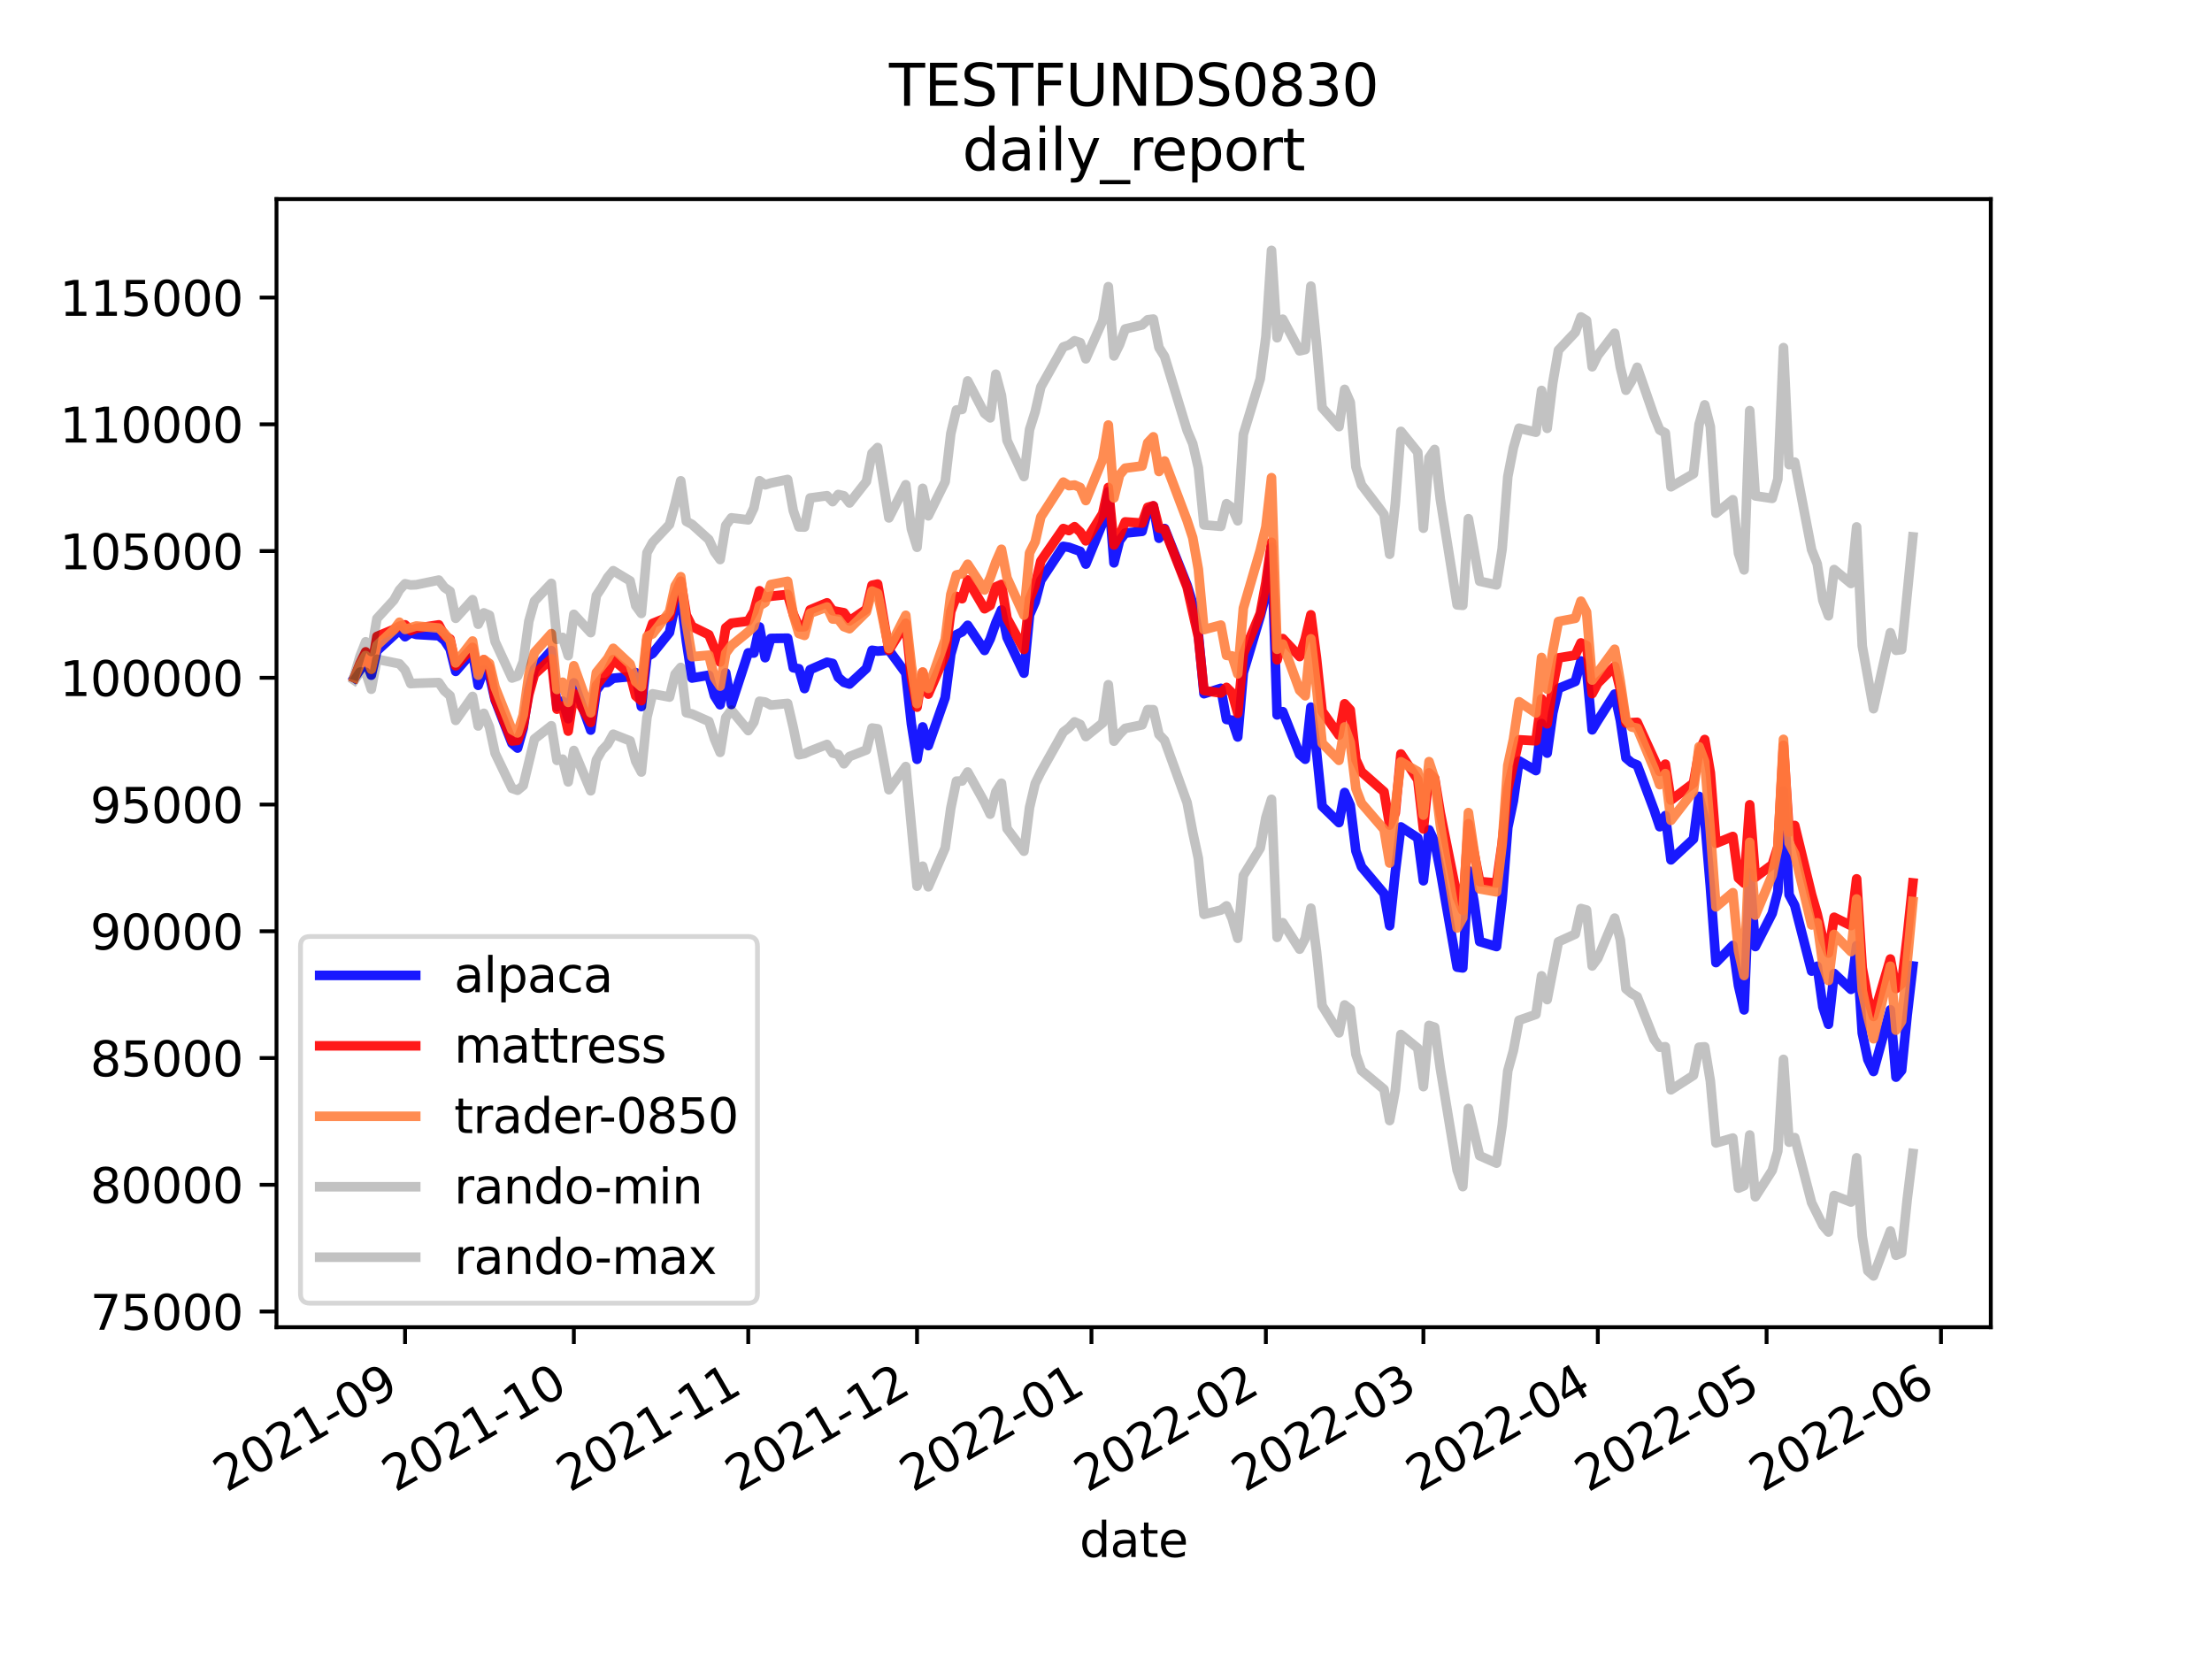 <?xml version="1.0" encoding="utf-8" standalone="no"?>
<!DOCTYPE svg PUBLIC "-//W3C//DTD SVG 1.1//EN"
  "http://www.w3.org/Graphics/SVG/1.1/DTD/svg11.dtd">
<svg height="345.6pt" version="1.1" viewBox="0 0 460.8 345.6" width="460.8pt" xmlns="http://www.w3.org/2000/svg" xmlns:xlink="http://www.w3.org/1999/xlink">
 <defs>
  <style type="text/css">*{stroke-linecap:butt;stroke-linejoin:round;}</style>
 </defs>
 <g id="figure_1">
  <g id="patch_1">
   <path d="M 0 345.6 
L 460.8 345.6 
L 460.8 0 
L 0 0 
z
" style="fill:#ffffff;"/>
  </g>
  <g id="axes_1">
   <g id="patch_2">
    <path d="M 57.6 276.48 
L 414.72 276.48 
L 414.72 41.472 
L 57.6 41.472 
z
" style="fill:#ffffff;"/>
   </g>
   <g id="matplotlib.axis_1">
    <g id="xtick_1">
     <g id="line2d_1">
      <defs>
       <path d="M 0 0 
L 0 3.5 
" id="mf7c736ee8c" style="stroke:#000000;stroke-width:0.8;"/>
      </defs>
      <g>
       <use style="stroke:#000000;stroke-width:0.8;" x="84.381" xlink:href="#mf7c736ee8c" y="276.48"/>
      </g>
     </g>
     <g id="text_1">
      <!-- 2021-09 -->
      <g transform="translate(47.156 310.952)rotate(-30)scale(0.1 -0.1)">
       <defs>
        <path d="M 1228 531 
L 3431 531 
L 3431 0 
L 469 0 
L 469 531 
Q 828 903 1448 1529 
Q 2069 2156 2228 2338 
Q 2531 2678 2651 2914 
Q 2772 3150 2772 3378 
Q 2772 3750 2511 3984 
Q 2250 4219 1831 4219 
Q 1534 4219 1204 4116 
Q 875 4013 500 3803 
L 500 4441 
Q 881 4594 1212 4672 
Q 1544 4750 1819 4750 
Q 2544 4750 2975 4387 
Q 3406 4025 3406 3419 
Q 3406 3131 3298 2873 
Q 3191 2616 2906 2266 
Q 2828 2175 2409 1742 
Q 1991 1309 1228 531 
z
" id="DejaVuSans-32" transform="scale(0.016)"/>
        <path d="M 2034 4250 
Q 1547 4250 1301 3770 
Q 1056 3291 1056 2328 
Q 1056 1369 1301 889 
Q 1547 409 2034 409 
Q 2525 409 2770 889 
Q 3016 1369 3016 2328 
Q 3016 3291 2770 3770 
Q 2525 4250 2034 4250 
z
M 2034 4750 
Q 2819 4750 3233 4129 
Q 3647 3509 3647 2328 
Q 3647 1150 3233 529 
Q 2819 -91 2034 -91 
Q 1250 -91 836 529 
Q 422 1150 422 2328 
Q 422 3509 836 4129 
Q 1250 4750 2034 4750 
z
" id="DejaVuSans-30" transform="scale(0.016)"/>
        <path d="M 794 531 
L 1825 531 
L 1825 4091 
L 703 3866 
L 703 4441 
L 1819 4666 
L 2450 4666 
L 2450 531 
L 3481 531 
L 3481 0 
L 794 0 
L 794 531 
z
" id="DejaVuSans-31" transform="scale(0.016)"/>
        <path d="M 313 2009 
L 1997 2009 
L 1997 1497 
L 313 1497 
L 313 2009 
z
" id="DejaVuSans-2d" transform="scale(0.016)"/>
        <path d="M 703 97 
L 703 672 
Q 941 559 1184 500 
Q 1428 441 1663 441 
Q 2288 441 2617 861 
Q 2947 1281 2994 2138 
Q 2813 1869 2534 1725 
Q 2256 1581 1919 1581 
Q 1219 1581 811 2004 
Q 403 2428 403 3163 
Q 403 3881 828 4315 
Q 1253 4750 1959 4750 
Q 2769 4750 3195 4129 
Q 3622 3509 3622 2328 
Q 3622 1225 3098 567 
Q 2575 -91 1691 -91 
Q 1453 -91 1209 -44 
Q 966 3 703 97 
z
M 1959 2075 
Q 2384 2075 2632 2365 
Q 2881 2656 2881 3163 
Q 2881 3666 2632 3958 
Q 2384 4250 1959 4250 
Q 1534 4250 1286 3958 
Q 1038 3666 1038 3163 
Q 1038 2656 1286 2365 
Q 1534 2075 1959 2075 
z
" id="DejaVuSans-39" transform="scale(0.016)"/>
       </defs>
       <use xlink:href="#DejaVuSans-32"/>
       <use x="63.623" xlink:href="#DejaVuSans-30"/>
       <use x="127.246" xlink:href="#DejaVuSans-32"/>
       <use x="190.869" xlink:href="#DejaVuSans-31"/>
       <use x="254.492" xlink:href="#DejaVuSans-2d"/>
       <use x="290.576" xlink:href="#DejaVuSans-30"/>
       <use x="354.199" xlink:href="#DejaVuSans-39"/>
      </g>
     </g>
    </g>
    <g id="xtick_2">
     <g id="line2d_2">
      <g>
       <use style="stroke:#000000;stroke-width:0.8;" x="119.542" xlink:href="#mf7c736ee8c" y="276.48"/>
      </g>
     </g>
     <g id="text_2">
      <!-- 2021-10 -->
      <g transform="translate(82.317 310.952)rotate(-30)scale(0.1 -0.1)">
       <use xlink:href="#DejaVuSans-32"/>
       <use x="63.623" xlink:href="#DejaVuSans-30"/>
       <use x="127.246" xlink:href="#DejaVuSans-32"/>
       <use x="190.869" xlink:href="#DejaVuSans-31"/>
       <use x="254.492" xlink:href="#DejaVuSans-2d"/>
       <use x="290.576" xlink:href="#DejaVuSans-31"/>
       <use x="354.199" xlink:href="#DejaVuSans-30"/>
      </g>
     </g>
    </g>
    <g id="xtick_3">
     <g id="line2d_3">
      <g>
       <use style="stroke:#000000;stroke-width:0.8;" x="155.875" xlink:href="#mf7c736ee8c" y="276.48"/>
      </g>
     </g>
     <g id="text_3">
      <!-- 2021-11 -->
      <g transform="translate(118.651 310.952)rotate(-30)scale(0.1 -0.1)">
       <use xlink:href="#DejaVuSans-32"/>
       <use x="63.623" xlink:href="#DejaVuSans-30"/>
       <use x="127.246" xlink:href="#DejaVuSans-32"/>
       <use x="190.869" xlink:href="#DejaVuSans-31"/>
       <use x="254.492" xlink:href="#DejaVuSans-2d"/>
       <use x="290.576" xlink:href="#DejaVuSans-31"/>
       <use x="354.199" xlink:href="#DejaVuSans-31"/>
      </g>
     </g>
    </g>
    <g id="xtick_4">
     <g id="line2d_4">
      <g>
       <use style="stroke:#000000;stroke-width:0.8;" x="191.037" xlink:href="#mf7c736ee8c" y="276.48"/>
      </g>
     </g>
     <g id="text_4">
      <!-- 2021-12 -->
      <g transform="translate(153.812 310.952)rotate(-30)scale(0.1 -0.1)">
       <use xlink:href="#DejaVuSans-32"/>
       <use x="63.623" xlink:href="#DejaVuSans-30"/>
       <use x="127.246" xlink:href="#DejaVuSans-32"/>
       <use x="190.869" xlink:href="#DejaVuSans-31"/>
       <use x="254.492" xlink:href="#DejaVuSans-2d"/>
       <use x="290.576" xlink:href="#DejaVuSans-31"/>
       <use x="354.199" xlink:href="#DejaVuSans-32"/>
      </g>
     </g>
    </g>
    <g id="xtick_5">
     <g id="line2d_5">
      <g>
       <use style="stroke:#000000;stroke-width:0.8;" x="227.37" xlink:href="#mf7c736ee8c" y="276.48"/>
      </g>
     </g>
     <g id="text_5">
      <!-- 2022-01 -->
      <g transform="translate(190.145 310.952)rotate(-30)scale(0.1 -0.1)">
       <use xlink:href="#DejaVuSans-32"/>
       <use x="63.623" xlink:href="#DejaVuSans-30"/>
       <use x="127.246" xlink:href="#DejaVuSans-32"/>
       <use x="190.869" xlink:href="#DejaVuSans-32"/>
       <use x="254.492" xlink:href="#DejaVuSans-2d"/>
       <use x="290.576" xlink:href="#DejaVuSans-30"/>
       <use x="354.199" xlink:href="#DejaVuSans-31"/>
      </g>
     </g>
    </g>
    <g id="xtick_6">
     <g id="line2d_6">
      <g>
       <use style="stroke:#000000;stroke-width:0.8;" x="263.703" xlink:href="#mf7c736ee8c" y="276.48"/>
      </g>
     </g>
     <g id="text_6">
      <!-- 2022-02 -->
      <g transform="translate(226.478 310.952)rotate(-30)scale(0.1 -0.1)">
       <use xlink:href="#DejaVuSans-32"/>
       <use x="63.623" xlink:href="#DejaVuSans-30"/>
       <use x="127.246" xlink:href="#DejaVuSans-32"/>
       <use x="190.869" xlink:href="#DejaVuSans-32"/>
       <use x="254.492" xlink:href="#DejaVuSans-2d"/>
       <use x="290.576" xlink:href="#DejaVuSans-30"/>
       <use x="354.199" xlink:href="#DejaVuSans-32"/>
      </g>
     </g>
    </g>
    <g id="xtick_7">
     <g id="line2d_7">
      <g>
       <use style="stroke:#000000;stroke-width:0.8;" x="296.52" xlink:href="#mf7c736ee8c" y="276.48"/>
      </g>
     </g>
     <g id="text_7">
      <!-- 2022-03 -->
      <g transform="translate(259.295 310.952)rotate(-30)scale(0.1 -0.1)">
       <defs>
        <path d="M 2597 2516 
Q 3050 2419 3304 2112 
Q 3559 1806 3559 1356 
Q 3559 666 3084 287 
Q 2609 -91 1734 -91 
Q 1441 -91 1130 -33 
Q 819 25 488 141 
L 488 750 
Q 750 597 1062 519 
Q 1375 441 1716 441 
Q 2309 441 2620 675 
Q 2931 909 2931 1356 
Q 2931 1769 2642 2001 
Q 2353 2234 1838 2234 
L 1294 2234 
L 1294 2753 
L 1863 2753 
Q 2328 2753 2575 2939 
Q 2822 3125 2822 3475 
Q 2822 3834 2567 4026 
Q 2313 4219 1838 4219 
Q 1578 4219 1281 4162 
Q 984 4106 628 3988 
L 628 4550 
Q 988 4650 1302 4700 
Q 1616 4750 1894 4750 
Q 2613 4750 3031 4423 
Q 3450 4097 3450 3541 
Q 3450 3153 3228 2886 
Q 3006 2619 2597 2516 
z
" id="DejaVuSans-33" transform="scale(0.016)"/>
       </defs>
       <use xlink:href="#DejaVuSans-32"/>
       <use x="63.623" xlink:href="#DejaVuSans-30"/>
       <use x="127.246" xlink:href="#DejaVuSans-32"/>
       <use x="190.869" xlink:href="#DejaVuSans-32"/>
       <use x="254.492" xlink:href="#DejaVuSans-2d"/>
       <use x="290.576" xlink:href="#DejaVuSans-30"/>
       <use x="354.199" xlink:href="#DejaVuSans-33"/>
      </g>
     </g>
    </g>
    <g id="xtick_8">
     <g id="line2d_8">
      <g>
       <use style="stroke:#000000;stroke-width:0.8;" x="332.853" xlink:href="#mf7c736ee8c" y="276.48"/>
      </g>
     </g>
     <g id="text_8">
      <!-- 2022-04 -->
      <g transform="translate(295.628 310.952)rotate(-30)scale(0.1 -0.1)">
       <defs>
        <path d="M 2419 4116 
L 825 1625 
L 2419 1625 
L 2419 4116 
z
M 2253 4666 
L 3047 4666 
L 3047 1625 
L 3713 1625 
L 3713 1100 
L 3047 1100 
L 3047 0 
L 2419 0 
L 2419 1100 
L 313 1100 
L 313 1709 
L 2253 4666 
z
" id="DejaVuSans-34" transform="scale(0.016)"/>
       </defs>
       <use xlink:href="#DejaVuSans-32"/>
       <use x="63.623" xlink:href="#DejaVuSans-30"/>
       <use x="127.246" xlink:href="#DejaVuSans-32"/>
       <use x="190.869" xlink:href="#DejaVuSans-32"/>
       <use x="254.492" xlink:href="#DejaVuSans-2d"/>
       <use x="290.576" xlink:href="#DejaVuSans-30"/>
       <use x="354.199" xlink:href="#DejaVuSans-34"/>
      </g>
     </g>
    </g>
    <g id="xtick_9">
     <g id="line2d_9">
      <g>
       <use style="stroke:#000000;stroke-width:0.8;" x="368.014" xlink:href="#mf7c736ee8c" y="276.48"/>
      </g>
     </g>
     <g id="text_9">
      <!-- 2022-05 -->
      <g transform="translate(330.789 310.952)rotate(-30)scale(0.1 -0.1)">
       <defs>
        <path d="M 691 4666 
L 3169 4666 
L 3169 4134 
L 1269 4134 
L 1269 2991 
Q 1406 3038 1543 3061 
Q 1681 3084 1819 3084 
Q 2600 3084 3056 2656 
Q 3513 2228 3513 1497 
Q 3513 744 3044 326 
Q 2575 -91 1722 -91 
Q 1428 -91 1123 -41 
Q 819 9 494 109 
L 494 744 
Q 775 591 1075 516 
Q 1375 441 1709 441 
Q 2250 441 2565 725 
Q 2881 1009 2881 1497 
Q 2881 1984 2565 2268 
Q 2250 2553 1709 2553 
Q 1456 2553 1204 2497 
Q 953 2441 691 2322 
L 691 4666 
z
" id="DejaVuSans-35" transform="scale(0.016)"/>
       </defs>
       <use xlink:href="#DejaVuSans-32"/>
       <use x="63.623" xlink:href="#DejaVuSans-30"/>
       <use x="127.246" xlink:href="#DejaVuSans-32"/>
       <use x="190.869" xlink:href="#DejaVuSans-32"/>
       <use x="254.492" xlink:href="#DejaVuSans-2d"/>
       <use x="290.576" xlink:href="#DejaVuSans-30"/>
       <use x="354.199" xlink:href="#DejaVuSans-35"/>
      </g>
     </g>
    </g>
    <g id="xtick_10">
     <g id="line2d_10">
      <g>
       <use style="stroke:#000000;stroke-width:0.8;" x="404.347" xlink:href="#mf7c736ee8c" y="276.48"/>
      </g>
     </g>
     <g id="text_10">
      <!-- 2022-06 -->
      <g transform="translate(367.123 310.952)rotate(-30)scale(0.1 -0.1)">
       <defs>
        <path d="M 2113 2584 
Q 1688 2584 1439 2293 
Q 1191 2003 1191 1497 
Q 1191 994 1439 701 
Q 1688 409 2113 409 
Q 2538 409 2786 701 
Q 3034 994 3034 1497 
Q 3034 2003 2786 2293 
Q 2538 2584 2113 2584 
z
M 3366 4563 
L 3366 3988 
Q 3128 4100 2886 4159 
Q 2644 4219 2406 4219 
Q 1781 4219 1451 3797 
Q 1122 3375 1075 2522 
Q 1259 2794 1537 2939 
Q 1816 3084 2150 3084 
Q 2853 3084 3261 2657 
Q 3669 2231 3669 1497 
Q 3669 778 3244 343 
Q 2819 -91 2113 -91 
Q 1303 -91 875 529 
Q 447 1150 447 2328 
Q 447 3434 972 4092 
Q 1497 4750 2381 4750 
Q 2619 4750 2861 4703 
Q 3103 4656 3366 4563 
z
" id="DejaVuSans-36" transform="scale(0.016)"/>
       </defs>
       <use xlink:href="#DejaVuSans-32"/>
       <use x="63.623" xlink:href="#DejaVuSans-30"/>
       <use x="127.246" xlink:href="#DejaVuSans-32"/>
       <use x="190.869" xlink:href="#DejaVuSans-32"/>
       <use x="254.492" xlink:href="#DejaVuSans-2d"/>
       <use x="290.576" xlink:href="#DejaVuSans-30"/>
       <use x="354.199" xlink:href="#DejaVuSans-36"/>
      </g>
     </g>
    </g>
    <g id="text_11">
     <!-- date -->
     <g transform="translate(224.885 324.351)scale(0.1 -0.1)">
      <defs>
       <path d="M 2906 2969 
L 2906 4863 
L 3481 4863 
L 3481 0 
L 2906 0 
L 2906 525 
Q 2725 213 2448 61 
Q 2172 -91 1784 -91 
Q 1150 -91 751 415 
Q 353 922 353 1747 
Q 353 2572 751 3078 
Q 1150 3584 1784 3584 
Q 2172 3584 2448 3432 
Q 2725 3281 2906 2969 
z
M 947 1747 
Q 947 1113 1208 752 
Q 1469 391 1925 391 
Q 2381 391 2643 752 
Q 2906 1113 2906 1747 
Q 2906 2381 2643 2742 
Q 2381 3103 1925 3103 
Q 1469 3103 1208 2742 
Q 947 2381 947 1747 
z
" id="DejaVuSans-64" transform="scale(0.016)"/>
       <path d="M 2194 1759 
Q 1497 1759 1228 1600 
Q 959 1441 959 1056 
Q 959 750 1161 570 
Q 1363 391 1709 391 
Q 2188 391 2477 730 
Q 2766 1069 2766 1631 
L 2766 1759 
L 2194 1759 
z
M 3341 1997 
L 3341 0 
L 2766 0 
L 2766 531 
Q 2569 213 2275 61 
Q 1981 -91 1556 -91 
Q 1019 -91 701 211 
Q 384 513 384 1019 
Q 384 1609 779 1909 
Q 1175 2209 1959 2209 
L 2766 2209 
L 2766 2266 
Q 2766 2663 2505 2880 
Q 2244 3097 1772 3097 
Q 1472 3097 1187 3025 
Q 903 2953 641 2809 
L 641 3341 
Q 956 3463 1253 3523 
Q 1550 3584 1831 3584 
Q 2591 3584 2966 3190 
Q 3341 2797 3341 1997 
z
" id="DejaVuSans-61" transform="scale(0.016)"/>
       <path d="M 1172 4494 
L 1172 3500 
L 2356 3500 
L 2356 3053 
L 1172 3053 
L 1172 1153 
Q 1172 725 1289 603 
Q 1406 481 1766 481 
L 2356 481 
L 2356 0 
L 1766 0 
Q 1100 0 847 248 
Q 594 497 594 1153 
L 594 3053 
L 172 3053 
L 172 3500 
L 594 3500 
L 594 4494 
L 1172 4494 
z
" id="DejaVuSans-74" transform="scale(0.016)"/>
       <path d="M 3597 1894 
L 3597 1613 
L 953 1613 
Q 991 1019 1311 708 
Q 1631 397 2203 397 
Q 2534 397 2845 478 
Q 3156 559 3463 722 
L 3463 178 
Q 3153 47 2828 -22 
Q 2503 -91 2169 -91 
Q 1331 -91 842 396 
Q 353 884 353 1716 
Q 353 2575 817 3079 
Q 1281 3584 2069 3584 
Q 2775 3584 3186 3129 
Q 3597 2675 3597 1894 
z
M 3022 2063 
Q 3016 2534 2758 2815 
Q 2500 3097 2075 3097 
Q 1594 3097 1305 2825 
Q 1016 2553 972 2059 
L 3022 2063 
z
" id="DejaVuSans-65" transform="scale(0.016)"/>
      </defs>
      <use xlink:href="#DejaVuSans-64"/>
      <use x="63.477" xlink:href="#DejaVuSans-61"/>
      <use x="124.756" xlink:href="#DejaVuSans-74"/>
      <use x="163.965" xlink:href="#DejaVuSans-65"/>
     </g>
    </g>
   </g>
   <g id="matplotlib.axis_2">
    <g id="ytick_1">
     <g id="line2d_11">
      <defs>
       <path d="M 0 0 
L -3.5 0 
" id="m23c44df9c3" style="stroke:#000000;stroke-width:0.8;"/>
      </defs>
      <g>
       <use style="stroke:#000000;stroke-width:0.8;" x="57.6" xlink:href="#m23c44df9c3" y="273.211"/>
      </g>
     </g>
     <g id="text_12">
      <!-- 75000 -->
      <g transform="translate(18.788 277.01)scale(0.1 -0.1)">
       <defs>
        <path d="M 525 4666 
L 3525 4666 
L 3525 4397 
L 1831 0 
L 1172 0 
L 2766 4134 
L 525 4134 
L 525 4666 
z
" id="DejaVuSans-37" transform="scale(0.016)"/>
       </defs>
       <use xlink:href="#DejaVuSans-37"/>
       <use x="63.623" xlink:href="#DejaVuSans-35"/>
       <use x="127.246" xlink:href="#DejaVuSans-30"/>
       <use x="190.869" xlink:href="#DejaVuSans-30"/>
       <use x="254.492" xlink:href="#DejaVuSans-30"/>
      </g>
     </g>
    </g>
    <g id="ytick_2">
     <g id="line2d_12">
      <g>
       <use style="stroke:#000000;stroke-width:0.8;" x="57.6" xlink:href="#m23c44df9c3" y="246.808"/>
      </g>
     </g>
     <g id="text_13">
      <!-- 80000 -->
      <g transform="translate(18.788 250.607)scale(0.1 -0.1)">
       <defs>
        <path d="M 2034 2216 
Q 1584 2216 1326 1975 
Q 1069 1734 1069 1313 
Q 1069 891 1326 650 
Q 1584 409 2034 409 
Q 2484 409 2743 651 
Q 3003 894 3003 1313 
Q 3003 1734 2745 1975 
Q 2488 2216 2034 2216 
z
M 1403 2484 
Q 997 2584 770 2862 
Q 544 3141 544 3541 
Q 544 4100 942 4425 
Q 1341 4750 2034 4750 
Q 2731 4750 3128 4425 
Q 3525 4100 3525 3541 
Q 3525 3141 3298 2862 
Q 3072 2584 2669 2484 
Q 3125 2378 3379 2068 
Q 3634 1759 3634 1313 
Q 3634 634 3220 271 
Q 2806 -91 2034 -91 
Q 1263 -91 848 271 
Q 434 634 434 1313 
Q 434 1759 690 2068 
Q 947 2378 1403 2484 
z
M 1172 3481 
Q 1172 3119 1398 2916 
Q 1625 2713 2034 2713 
Q 2441 2713 2670 2916 
Q 2900 3119 2900 3481 
Q 2900 3844 2670 4047 
Q 2441 4250 2034 4250 
Q 1625 4250 1398 4047 
Q 1172 3844 1172 3481 
z
" id="DejaVuSans-38" transform="scale(0.016)"/>
       </defs>
       <use xlink:href="#DejaVuSans-38"/>
       <use x="63.623" xlink:href="#DejaVuSans-30"/>
       <use x="127.246" xlink:href="#DejaVuSans-30"/>
       <use x="190.869" xlink:href="#DejaVuSans-30"/>
       <use x="254.492" xlink:href="#DejaVuSans-30"/>
      </g>
     </g>
    </g>
    <g id="ytick_3">
     <g id="line2d_13">
      <g>
       <use style="stroke:#000000;stroke-width:0.8;" x="57.6" xlink:href="#m23c44df9c3" y="220.405"/>
      </g>
     </g>
     <g id="text_14">
      <!-- 85000 -->
      <g transform="translate(18.788 224.204)scale(0.1 -0.1)">
       <use xlink:href="#DejaVuSans-38"/>
       <use x="63.623" xlink:href="#DejaVuSans-35"/>
       <use x="127.246" xlink:href="#DejaVuSans-30"/>
       <use x="190.869" xlink:href="#DejaVuSans-30"/>
       <use x="254.492" xlink:href="#DejaVuSans-30"/>
      </g>
     </g>
    </g>
    <g id="ytick_4">
     <g id="line2d_14">
      <g>
       <use style="stroke:#000000;stroke-width:0.8;" x="57.6" xlink:href="#m23c44df9c3" y="194.002"/>
      </g>
     </g>
     <g id="text_15">
      <!-- 90000 -->
      <g transform="translate(18.788 197.801)scale(0.1 -0.1)">
       <use xlink:href="#DejaVuSans-39"/>
       <use x="63.623" xlink:href="#DejaVuSans-30"/>
       <use x="127.246" xlink:href="#DejaVuSans-30"/>
       <use x="190.869" xlink:href="#DejaVuSans-30"/>
       <use x="254.492" xlink:href="#DejaVuSans-30"/>
      </g>
     </g>
    </g>
    <g id="ytick_5">
     <g id="line2d_15">
      <g>
       <use style="stroke:#000000;stroke-width:0.8;" x="57.6" xlink:href="#m23c44df9c3" y="167.599"/>
      </g>
     </g>
     <g id="text_16">
      <!-- 95000 -->
      <g transform="translate(18.788 171.399)scale(0.1 -0.1)">
       <use xlink:href="#DejaVuSans-39"/>
       <use x="63.623" xlink:href="#DejaVuSans-35"/>
       <use x="127.246" xlink:href="#DejaVuSans-30"/>
       <use x="190.869" xlink:href="#DejaVuSans-30"/>
       <use x="254.492" xlink:href="#DejaVuSans-30"/>
      </g>
     </g>
    </g>
    <g id="ytick_6">
     <g id="line2d_16">
      <g>
       <use style="stroke:#000000;stroke-width:0.8;" x="57.6" xlink:href="#m23c44df9c3" y="141.196"/>
      </g>
     </g>
     <g id="text_17">
      <!-- 100000 -->
      <g transform="translate(12.425 144.996)scale(0.1 -0.1)">
       <use xlink:href="#DejaVuSans-31"/>
       <use x="63.623" xlink:href="#DejaVuSans-30"/>
       <use x="127.246" xlink:href="#DejaVuSans-30"/>
       <use x="190.869" xlink:href="#DejaVuSans-30"/>
       <use x="254.492" xlink:href="#DejaVuSans-30"/>
       <use x="318.115" xlink:href="#DejaVuSans-30"/>
      </g>
     </g>
    </g>
    <g id="ytick_7">
     <g id="line2d_17">
      <g>
       <use style="stroke:#000000;stroke-width:0.8;" x="57.6" xlink:href="#m23c44df9c3" y="114.794"/>
      </g>
     </g>
     <g id="text_18">
      <!-- 105000 -->
      <g transform="translate(12.425 118.593)scale(0.1 -0.1)">
       <use xlink:href="#DejaVuSans-31"/>
       <use x="63.623" xlink:href="#DejaVuSans-30"/>
       <use x="127.246" xlink:href="#DejaVuSans-35"/>
       <use x="190.869" xlink:href="#DejaVuSans-30"/>
       <use x="254.492" xlink:href="#DejaVuSans-30"/>
       <use x="318.115" xlink:href="#DejaVuSans-30"/>
      </g>
     </g>
    </g>
    <g id="ytick_8">
     <g id="line2d_18">
      <g>
       <use style="stroke:#000000;stroke-width:0.8;" x="57.6" xlink:href="#m23c44df9c3" y="88.391"/>
      </g>
     </g>
     <g id="text_19">
      <!-- 110000 -->
      <g transform="translate(12.425 92.19)scale(0.1 -0.1)">
       <use xlink:href="#DejaVuSans-31"/>
       <use x="63.623" xlink:href="#DejaVuSans-31"/>
       <use x="127.246" xlink:href="#DejaVuSans-30"/>
       <use x="190.869" xlink:href="#DejaVuSans-30"/>
       <use x="254.492" xlink:href="#DejaVuSans-30"/>
       <use x="318.115" xlink:href="#DejaVuSans-30"/>
      </g>
     </g>
    </g>
    <g id="ytick_9">
     <g id="line2d_19">
      <g>
       <use style="stroke:#000000;stroke-width:0.8;" x="57.6" xlink:href="#m23c44df9c3" y="61.988"/>
      </g>
     </g>
     <g id="text_20">
      <!-- 115000 -->
      <g transform="translate(12.425 65.787)scale(0.1 -0.1)">
       <use xlink:href="#DejaVuSans-31"/>
       <use x="63.623" xlink:href="#DejaVuSans-31"/>
       <use x="127.246" xlink:href="#DejaVuSans-35"/>
       <use x="190.869" xlink:href="#DejaVuSans-30"/>
       <use x="254.492" xlink:href="#DejaVuSans-30"/>
       <use x="318.115" xlink:href="#DejaVuSans-30"/>
      </g>
     </g>
    </g>
   </g>
   <g id="line2d_20">
    <path clip-path="url(#p3da0f1db9a)" d="M 73.833 141.196 
L 75.005 139.534 
L 76.177 137.546 
L 77.349 140.653 
L 78.521 135.584 
L 83.209 131.27 
L 84.381 132.646 
L 85.553 131.817 
L 86.725 132.17 
L 91.413 132.444 
L 92.585 133.412 
L 93.757 135.174 
L 94.929 139.86 
L 98.446 135.799 
L 99.618 142.766 
L 100.79 139.547 
L 101.962 140.66 
L 103.134 145.812 
L 106.65 154.848 
L 107.822 155.839 
L 108.994 151.683 
L 110.166 143.757 
L 111.338 139.394 
L 114.854 135.524 
L 116.026 147.229 
L 117.198 146.062 
L 118.37 149.719 
L 119.542 142.25 
L 123.058 152.094 
L 124.23 143.799 
L 125.402 142.232 
L 126.574 142.152 
L 127.746 141.29 
L 131.263 140.961 
L 132.435 140.119 
L 133.607 147.191 
L 134.779 136.799 
L 135.951 136.136 
L 139.467 131.76 
L 140.639 126.141 
L 141.811 124.309 
L 142.983 133.566 
L 144.155 141.247 
L 147.671 140.657 
L 148.843 144.955 
L 150.015 146.814 
L 151.187 140.15 
L 152.359 146.75 
L 155.875 136.002 
L 157.047 136.04 
L 158.219 130.608 
L 159.392 137.008 
L 160.564 132.995 
L 164.08 132.944 
L 165.252 139.105 
L 166.424 139.314 
L 167.596 143.443 
L 168.768 139.498 
L 172.284 137.957 
L 173.456 138.205 
L 174.628 141.095 
L 175.8 142.141 
L 176.972 142.505 
L 180.488 139.246 
L 181.66 135.464 
L 182.832 135.636 
L 185.176 135.44 
L 188.692 140.225 
L 189.864 150.841 
L 191.037 158.178 
L 192.209 151.432 
L 193.381 155.329 
L 196.897 145.316 
L 198.069 136.282 
L 199.241 132.212 
L 200.413 131.636 
L 201.585 130.26 
L 205.101 135.503 
L 206.273 133.119 
L 207.445 129.769 
L 208.617 127.067 
L 209.789 132.797 
L 213.305 140.235 
L 214.477 128.078 
L 215.649 125.402 
L 216.821 120.904 
L 221.51 113.821 
L 222.682 114.011 
L 225.026 114.858 
L 226.198 117.513 
L 229.714 108.905 
L 230.886 102.422 
L 232.058 117.254 
L 233.23 112.614 
L 234.402 111.047 
L 237.918 110.691 
L 239.09 106.301 
L 240.262 105.413 
L 241.434 112.124 
L 242.606 110.101 
L 247.294 121.907 
L 248.466 125.746 
L 249.638 132.056 
L 250.81 144.514 
L 254.327 143.392 
L 255.499 149.879 
L 256.671 150.03 
L 257.843 153.524 
L 259.015 140.112 
L 262.531 128.368 
L 263.703 123.874 
L 264.875 113.994 
L 266.047 148.933 
L 267.219 148.25 
L 270.735 157.145 
L 271.907 158.163 
L 273.079 147.311 
L 274.251 156.5 
L 275.423 167.954 
L 278.939 171.368 
L 280.111 165.091 
L 281.283 167.762 
L 282.456 177.267 
L 283.628 180.57 
L 288.316 186.136 
L 289.488 192.846 
L 290.66 181.717 
L 291.832 172.267 
L 295.348 174.561 
L 296.52 183.484 
L 297.692 172.871 
L 298.864 175.362 
L 300.036 181.339 
L 303.552 201.476 
L 304.724 201.638 
L 305.896 181.363 
L 307.068 187.795 
L 308.24 196.146 
L 311.756 197.189 
L 312.928 187.327 
L 314.101 172.389 
L 315.273 166.801 
L 316.445 158.509 
L 319.961 160.526 
L 321.133 150.709 
L 322.305 156.898 
L 323.477 148.53 
L 324.649 143.43 
L 328.165 141.965 
L 329.337 137.686 
L 330.509 139.396 
L 331.681 152.041 
L 332.853 150.099 
L 336.369 144.587 
L 337.541 150.032 
L 338.713 157.891 
L 339.885 158.881 
L 341.057 159.368 
L 344.574 168.723 
L 345.746 172.222 
L 346.918 169.904 
L 348.09 179.127 
L 352.778 174.783 
L 353.95 165.909 
L 355.122 170.687 
L 356.294 184.627 
L 357.466 200.532 
L 360.982 196.951 
L 362.154 205.307 
L 363.326 210.378 
L 364.498 181.836 
L 365.67 197.183 
L 369.186 190.273 
L 370.358 185.741 
L 371.53 164.765 
L 372.702 186.394 
L 373.874 188.599 
L 377.391 202.301 
L 378.563 201.287 
L 379.735 209.789 
L 380.907 213.38 
L 382.079 202.798 
L 385.595 206.101 
L 386.767 196.99 
L 387.939 215.202 
L 389.111 220.729 
L 390.283 223.205 
L 393.799 210.363 
L 394.971 224.389 
L 396.143 222.986 
L 397.315 211.357 
L 398.487 201.236 
L 398.487 201.236 
" style="fill:none;stroke:#0000ff;stroke-linecap:square;stroke-opacity:0.9;stroke-width:2;"/>
   </g>
   <g id="line2d_21">
    <path clip-path="url(#p3da0f1db9a)" d="M 73.833 141.196 
L 75.005 138.196 
L 76.177 135.792 
L 77.349 139.398 
L 78.521 132.586 
L 82.037 131.107 
L 83.209 130.439 
L 84.381 130.162 
L 85.553 131.369 
L 86.725 130.89 
L 91.413 130.169 
L 92.585 132.379 
L 93.757 133.115 
L 94.929 138.699 
L 98.446 134.858 
L 99.618 139.822 
L 100.79 137.441 
L 101.962 139.099 
L 103.134 145.565 
L 106.65 154.351 
L 107.822 154.229 
L 108.994 151.18 
L 110.166 144.66 
L 111.338 140.453 
L 114.854 137.241 
L 116.026 147.735 
L 117.198 147.036 
L 118.37 152.303 
L 119.542 144.456 
L 123.058 150.503 
L 124.23 142.817 
L 126.574 139.844 
L 127.746 137.408 
L 131.263 140.438 
L 132.435 144.968 
L 133.607 145.974 
L 134.779 133.196 
L 135.951 129.872 
L 139.467 128.445 
L 140.639 123.926 
L 141.811 121.065 
L 142.983 128.153 
L 144.155 130.499 
L 147.671 132.232 
L 150.015 137.92 
L 151.187 130.772 
L 152.359 129.822 
L 155.875 129.384 
L 157.047 127.361 
L 158.219 123.066 
L 159.392 124.484 
L 160.564 124.21 
L 164.08 123.827 
L 165.252 127.906 
L 166.424 130.606 
L 167.596 130.561 
L 168.768 127.042 
L 172.284 125.58 
L 173.456 127.205 
L 175.8 127.646 
L 176.972 129.338 
L 180.488 126.926 
L 181.66 121.918 
L 182.832 121.672 
L 185.176 135.444 
L 188.692 129.843 
L 189.864 141.104 
L 191.037 147.314 
L 192.209 140.059 
L 193.381 144.595 
L 196.897 136.503 
L 198.069 127.387 
L 199.241 124.231 
L 200.413 124.727 
L 201.585 120.819 
L 205.101 126.816 
L 206.273 126.121 
L 207.445 122.264 
L 208.617 121.75 
L 209.789 128.837 
L 213.305 135.287 
L 214.477 124.761 
L 215.649 121.912 
L 216.821 116.876 
L 221.51 110.102 
L 222.682 110.534 
L 223.854 109.724 
L 225.026 110.825 
L 226.198 112.67 
L 229.714 106.992 
L 230.886 101.546 
L 232.058 113.53 
L 233.23 111.53 
L 234.402 108.722 
L 237.918 108.967 
L 239.09 105.679 
L 240.262 105.361 
L 241.434 110 
L 242.606 110.276 
L 247.294 122.316 
L 249.638 132.715 
L 250.81 143.847 
L 254.327 144.369 
L 255.499 143.197 
L 256.671 144.363 
L 257.843 148.606 
L 259.015 136.21 
L 262.531 127.792 
L 263.703 121.388 
L 264.875 112.96 
L 266.047 137.46 
L 267.219 133.029 
L 270.735 136.773 
L 271.907 133.08 
L 273.079 128.075 
L 274.251 137.077 
L 275.423 148.17 
L 278.939 153.154 
L 280.111 146.61 
L 281.283 147.889 
L 282.456 158.237 
L 283.628 160.793 
L 288.316 164.934 
L 289.488 171.888 
L 290.66 169.394 
L 291.832 157.067 
L 295.348 162.415 
L 296.52 172.695 
L 297.692 160.999 
L 298.864 162.128 
L 300.036 169.309 
L 303.552 186.815 
L 304.724 189.637 
L 305.896 171.595 
L 308.24 183.642 
L 311.756 183.949 
L 312.928 175.637 
L 314.101 164.37 
L 316.445 154.115 
L 319.961 154.322 
L 321.133 145.577 
L 322.305 150.787 
L 323.477 142.991 
L 324.649 137.059 
L 328.165 136.479 
L 329.337 133.932 
L 330.509 134.479 
L 331.681 144.498 
L 332.853 142.315 
L 336.369 138.814 
L 337.541 143.659 
L 338.713 150.621 
L 341.057 150.472 
L 345.746 160.709 
L 346.918 159.186 
L 348.09 166.686 
L 352.778 163.157 
L 353.95 156.583 
L 355.122 154.059 
L 356.294 160.968 
L 357.466 175.678 
L 360.982 174.252 
L 362.154 182.924 
L 363.326 183.975 
L 364.498 167.648 
L 365.67 182.747 
L 369.186 180.125 
L 370.358 176.441 
L 371.53 155.255 
L 372.702 173.345 
L 373.874 171.959 
L 377.391 186.395 
L 378.563 190.416 
L 379.735 195.591 
L 380.907 198.55 
L 382.079 191.083 
L 385.595 192.82 
L 386.767 183.08 
L 387.939 201.614 
L 389.111 207.996 
L 390.283 211.743 
L 393.799 199.782 
L 394.971 205.937 
L 396.143 204.947 
L 397.315 195.117 
L 398.487 183.927 
L 398.487 183.927 
" style="fill:none;stroke:#ff0000;stroke-linecap:square;stroke-opacity:0.9;stroke-width:2;"/>
   </g>
   <g id="line2d_22">
    <path clip-path="url(#p3da0f1db9a)" d="M 73.833 141.196 
L 75.005 138.493 
L 76.177 136.559 
L 77.349 139.405 
L 78.521 134.437 
L 82.037 131.192 
L 83.209 129.627 
L 84.381 131.122 
L 86.725 130.407 
L 91.413 130.834 
L 92.585 131.936 
L 93.757 133.43 
L 94.929 138.098 
L 98.446 133.537 
L 99.618 140.656 
L 100.79 137.397 
L 101.962 138.229 
L 103.134 143.147 
L 106.65 152.025 
L 107.822 152.677 
L 108.994 148.961 
L 110.166 140.576 
L 111.338 135.936 
L 114.854 131.997 
L 116.026 143.626 
L 117.198 142.124 
L 118.37 146.316 
L 119.542 138.688 
L 123.058 148.484 
L 124.23 140.122 
L 126.574 137.205 
L 127.746 135.06 
L 131.263 138.352 
L 132.435 141.998 
L 133.607 143.04 
L 134.779 132.581 
L 135.951 132.052 
L 139.467 127.441 
L 140.639 122.054 
L 141.811 120.139 
L 142.983 129.839 
L 144.155 136.803 
L 147.671 136.489 
L 148.843 141.167 
L 150.015 142.935 
L 151.187 136.07 
L 152.359 134.479 
L 155.875 131.619 
L 157.047 130.496 
L 158.219 126.207 
L 159.392 125.491 
L 160.564 121.772 
L 164.08 121.102 
L 165.252 128.058 
L 166.424 131.97 
L 167.596 132.368 
L 168.768 127.755 
L 172.284 126.447 
L 173.456 128.946 
L 174.628 129 
L 175.8 130.543 
L 176.972 130.972 
L 180.488 127.488 
L 181.66 123.128 
L 182.832 123.635 
L 185.176 135.099 
L 188.692 128.176 
L 189.864 138.663 
L 191.037 146.574 
L 192.209 139.992 
L 193.381 143.399 
L 196.897 133.242 
L 198.069 123.825 
L 199.241 119.769 
L 200.413 119.529 
L 201.585 117.548 
L 205.101 122.899 
L 206.273 120.394 
L 207.445 117.102 
L 208.617 114.425 
L 209.789 120.414 
L 213.305 128.148 
L 214.477 115.177 
L 215.649 112.856 
L 216.821 107.684 
L 221.51 100.436 
L 222.682 101.17 
L 223.854 101.044 
L 225.026 101.548 
L 226.198 104.274 
L 229.714 95.684 
L 230.886 88.539 
L 232.058 103.718 
L 233.23 98.945 
L 234.402 97.524 
L 237.918 97.071 
L 239.09 92.243 
L 240.262 90.999 
L 241.434 98.22 
L 242.606 96.027 
L 247.294 108.442 
L 248.466 112.015 
L 249.638 118.594 
L 250.81 131.155 
L 254.327 130.219 
L 255.499 136.522 
L 256.671 136.649 
L 257.843 140.377 
L 259.015 126.696 
L 262.531 114.631 
L 263.703 109.764 
L 264.875 99.509 
L 266.047 135.257 
L 267.219 134.172 
L 270.735 143.793 
L 271.907 144.942 
L 273.079 133.085 
L 274.251 143.042 
L 275.423 154.812 
L 278.939 158.393 
L 280.111 151.437 
L 281.283 154.665 
L 282.456 164.276 
L 283.628 167.344 
L 288.316 172.787 
L 289.488 179.785 
L 290.66 168.106 
L 291.832 158.695 
L 295.348 160.73 
L 296.52 169.802 
L 297.692 158.664 
L 298.864 162.232 
L 300.036 171.844 
L 303.552 193.311 
L 304.724 191.2 
L 305.896 169.281 
L 308.24 185.167 
L 311.756 185.795 
L 312.928 175.83 
L 314.101 159.458 
L 315.273 154.017 
L 316.445 146.192 
L 319.961 148.539 
L 321.133 136.96 
L 322.305 143.563 
L 323.477 135.568 
L 324.649 129.467 
L 328.165 128.804 
L 329.337 125.236 
L 330.509 127.489 
L 331.681 141.674 
L 336.369 135.252 
L 337.541 142.041 
L 338.713 149.952 
L 339.885 151.44 
L 341.057 151.697 
L 344.574 160.115 
L 345.746 163.455 
L 346.918 161.153 
L 348.09 170.895 
L 352.778 164.818 
L 353.95 155.559 
L 355.122 158.68 
L 356.294 173.075 
L 357.466 188.921 
L 360.982 185.965 
L 362.154 198.028 
L 363.326 203.215 
L 364.498 175.472 
L 365.67 190.651 
L 369.186 182.308 
L 370.358 176.617 
L 371.53 154.024 
L 372.702 175.627 
L 373.874 177.879 
L 377.391 192.682 
L 378.563 192.233 
L 379.735 200.933 
L 380.907 204.254 
L 382.079 194.652 
L 385.595 198.234 
L 386.767 187.274 
L 387.939 206.346 
L 389.111 211.811 
L 390.283 216.391 
L 393.799 201.275 
L 394.971 214.602 
L 396.143 212.712 
L 398.487 187.803 
L 398.487 187.803 
" style="fill:none;stroke:#ff8040;stroke-linecap:square;stroke-opacity:0.9;stroke-width:2;"/>
   </g>
   <g id="line2d_23">
    <path clip-path="url(#p3da0f1db9a)" d="M 73.833 141.725 
L 75.005 140.017 
L 76.177 140.025 
L 77.349 143.578 
L 78.521 137.329 
L 83.209 138.276 
L 84.381 139.596 
L 85.553 142.414 
L 86.725 142.336 
L 91.413 142.193 
L 92.585 143.907 
L 93.757 144.918 
L 94.929 150.071 
L 98.446 145.077 
L 99.618 151.233 
L 100.79 148.598 
L 101.962 151.455 
L 103.134 156.905 
L 106.65 164.226 
L 107.822 164.622 
L 108.994 163.644 
L 111.338 153.936 
L 114.854 151.186 
L 116.026 158.399 
L 117.198 158.145 
L 118.37 162.883 
L 119.542 156.34 
L 123.058 164.734 
L 124.23 158.32 
L 125.402 156.283 
L 126.574 155.055 
L 127.746 152.948 
L 131.263 154.335 
L 132.435 158.609 
L 133.607 160.83 
L 134.779 149.4 
L 135.951 144.536 
L 139.467 145.214 
L 140.639 140.442 
L 141.811 139.036 
L 142.983 148.478 
L 144.155 148.728 
L 147.671 150.287 
L 148.843 153.956 
L 150.015 156.737 
L 151.187 149.502 
L 152.359 147.938 
L 155.875 152.194 
L 157.047 150.45 
L 158.219 146.084 
L 159.392 146.242 
L 160.564 146.876 
L 164.08 146.532 
L 165.252 151.551 
L 166.424 157.227 
L 167.596 156.99 
L 168.768 156.45 
L 172.284 155.081 
L 173.456 156.857 
L 174.628 157.173 
L 175.8 159.105 
L 176.972 157.595 
L 180.488 156.223 
L 181.66 151.661 
L 182.832 151.826 
L 185.176 164.511 
L 188.692 159.686 
L 191.037 184.602 
L 192.209 180.446 
L 193.381 184.738 
L 196.897 176.643 
L 198.069 168.357 
L 199.241 162.723 
L 200.413 162.694 
L 201.585 160.821 
L 205.101 167.148 
L 206.273 169.607 
L 207.445 164.969 
L 208.617 163.165 
L 209.789 172.621 
L 213.305 177.317 
L 214.477 168.199 
L 215.649 163.226 
L 216.821 160.843 
L 221.51 152.495 
L 222.682 151.61 
L 223.854 150.376 
L 225.026 150.91 
L 226.198 153.443 
L 229.714 150.6 
L 230.886 142.639 
L 232.058 154.398 
L 233.23 152.938 
L 234.402 151.734 
L 237.918 151.005 
L 239.09 147.831 
L 240.262 147.843 
L 241.434 153.002 
L 242.606 154.234 
L 247.294 167.205 
L 248.466 173.379 
L 249.638 178.821 
L 250.81 190.473 
L 254.327 189.587 
L 255.499 188.705 
L 256.671 191.356 
L 257.843 195.462 
L 259.015 182.383 
L 262.531 176.676 
L 263.703 170.318 
L 264.875 166.51 
L 266.047 195.263 
L 267.219 192.211 
L 270.735 197.726 
L 271.907 195.488 
L 273.079 189.19 
L 274.251 198.211 
L 275.423 209.498 
L 278.939 215.164 
L 280.111 209.348 
L 281.283 210.254 
L 282.456 219.639 
L 283.628 223.016 
L 288.316 226.925 
L 289.488 233.431 
L 290.66 227.175 
L 291.832 215.501 
L 295.348 218.368 
L 296.52 226.363 
L 297.692 213.618 
L 298.864 213.993 
L 300.036 222.516 
L 303.552 243.789 
L 304.724 247.194 
L 305.896 230.909 
L 308.24 240.757 
L 311.756 242.303 
L 312.928 234.464 
L 314.101 223.058 
L 315.273 218.831 
L 316.445 212.547 
L 319.961 211.319 
L 321.133 203.282 
L 322.305 208.236 
L 324.649 196.189 
L 328.165 194.585 
L 329.337 189.264 
L 330.509 189.577 
L 331.681 201.223 
L 332.853 199.625 
L 336.369 191.26 
L 337.541 195.803 
L 338.713 205.982 
L 339.885 206.963 
L 341.057 207.632 
L 344.574 216.507 
L 345.746 218.157 
L 346.918 218.051 
L 348.09 227.031 
L 352.778 224.019 
L 353.95 218.152 
L 355.122 218.074 
L 356.294 225.166 
L 357.466 238.102 
L 360.982 237.073 
L 362.154 247.513 
L 363.326 247.007 
L 364.498 236.439 
L 365.67 249.315 
L 369.186 243.805 
L 370.358 239.763 
L 371.53 220.688 
L 372.702 237.945 
L 373.874 236.981 
L 377.391 250.537 
L 379.735 255.267 
L 380.907 256.657 
L 382.079 249.04 
L 385.595 250.407 
L 386.767 241.192 
L 387.939 257.536 
L 389.111 264.747 
L 390.283 265.798 
L 393.799 256.444 
L 394.971 261.498 
L 396.143 261.027 
L 397.315 249.759 
L 398.487 240.285 
L 398.487 240.285 
" style="fill:none;stroke:#0d0d0d;stroke-linecap:square;stroke-opacity:0.25;stroke-width:2;"/>
   </g>
   <g id="line2d_24">
    <path clip-path="url(#p3da0f1db9a)" d="M 73.833 140.668 
L 75.005 136.678 
L 76.177 133.697 
L 77.349 135.72 
L 78.521 128.858 
L 82.037 125.021 
L 83.209 122.914 
L 84.381 121.606 
L 85.553 121.868 
L 86.725 121.811 
L 91.413 120.841 
L 92.585 122.386 
L 93.757 123.171 
L 94.929 128.805 
L 98.446 124.926 
L 99.618 130.035 
L 100.79 127.674 
L 101.962 128.166 
L 103.134 133.65 
L 106.65 141.245 
L 107.822 140.84 
L 108.994 137.852 
L 110.166 129.432 
L 111.338 125.227 
L 114.854 121.521 
L 116.026 133.191 
L 117.198 132.78 
L 118.37 136.585 
L 119.542 127.974 
L 123.058 131.792 
L 124.23 124.074 
L 125.402 122.307 
L 126.574 120.309 
L 127.746 118.886 
L 131.263 121.008 
L 132.435 126.177 
L 133.607 127.793 
L 134.779 115.143 
L 135.951 113.008 
L 139.467 109.259 
L 140.639 104.937 
L 141.811 100.16 
L 142.983 108.616 
L 144.155 109.233 
L 147.671 112.405 
L 148.843 114.942 
L 150.015 116.562 
L 151.187 109.451 
L 152.359 107.877 
L 155.875 108.298 
L 157.047 105.819 
L 158.219 100.152 
L 159.392 101 
L 160.564 100.625 
L 164.08 99.885 
L 165.252 106.366 
L 166.424 109.765 
L 167.596 109.792 
L 168.768 103.736 
L 172.284 103.268 
L 173.456 104.506 
L 174.628 103.011 
L 175.8 103.293 
L 176.972 104.781 
L 180.488 100.296 
L 181.66 94.4 
L 182.832 93.226 
L 185.176 107.891 
L 188.692 100.977 
L 189.864 110.196 
L 191.037 114.013 
L 192.209 101.738 
L 193.381 107.455 
L 196.897 100.345 
L 198.069 90.329 
L 199.241 85.409 
L 200.413 85.295 
L 201.585 79.355 
L 205.101 86.103 
L 206.273 87.051 
L 207.445 77.958 
L 208.617 82.373 
L 209.789 91.773 
L 213.305 99.275 
L 214.477 89.489 
L 215.649 85.768 
L 216.821 80.614 
L 221.51 72.268 
L 222.682 71.868 
L 223.854 70.992 
L 225.026 71.377 
L 226.198 74.751 
L 229.714 66.784 
L 230.886 59.715 
L 232.058 74.145 
L 233.23 71.768 
L 234.402 68.527 
L 237.918 67.693 
L 239.09 66.607 
L 240.262 66.469 
L 241.434 72.408 
L 242.606 74.273 
L 247.294 89.658 
L 248.466 92.417 
L 249.638 97.494 
L 250.81 109.346 
L 254.327 109.644 
L 255.499 104.93 
L 256.671 105.769 
L 257.843 108.489 
L 259.015 90.478 
L 262.531 78.913 
L 263.703 70.163 
L 264.875 52.154 
L 266.047 70.364 
L 267.219 66.493 
L 270.735 73.089 
L 271.907 72.824 
L 273.079 59.602 
L 274.251 71.373 
L 275.423 84.926 
L 278.939 88.877 
L 280.111 81.116 
L 281.283 83.795 
L 282.456 97.265 
L 283.628 101.016 
L 288.316 107.159 
L 289.488 115.456 
L 290.66 104.974 
L 291.832 89.861 
L 295.348 94.214 
L 296.52 110.034 
L 297.692 95.342 
L 298.864 93.631 
L 300.036 103.969 
L 303.552 126.01 
L 304.724 126.109 
L 305.896 108.059 
L 308.24 121.078 
L 311.756 121.842 
L 312.928 114.33 
L 314.101 99.284 
L 315.273 93.289 
L 316.445 89.201 
L 319.961 90.045 
L 321.133 81.339 
L 322.305 89.236 
L 323.477 79.718 
L 324.649 72.951 
L 328.165 69.222 
L 329.337 66.029 
L 330.509 66.75 
L 331.681 76.404 
L 332.853 74.022 
L 336.369 69.424 
L 337.541 76.483 
L 338.713 81.29 
L 339.885 79.37 
L 341.057 76.507 
L 344.574 86.672 
L 345.746 89.563 
L 346.918 90.199 
L 348.09 101.407 
L 352.778 98.693 
L 353.95 88.393 
L 355.122 84.34 
L 356.294 88.88 
L 357.466 106.919 
L 360.982 104.101 
L 362.154 115.246 
L 363.326 118.723 
L 364.498 85.538 
L 365.67 103.304 
L 369.186 103.821 
L 370.358 99.807 
L 371.53 72.416 
L 372.702 96.789 
L 373.874 96.264 
L 377.391 114.517 
L 378.563 117.468 
L 379.735 125.079 
L 380.907 128.285 
L 382.079 118.648 
L 385.595 121.555 
L 386.767 109.765 
L 387.939 134.558 
L 390.283 147.637 
L 393.799 131.805 
L 394.971 135.471 
L 396.143 135.327 
L 398.487 111.839 
L 398.487 111.839 
" style="fill:none;stroke:#0d0d0d;stroke-linecap:square;stroke-opacity:0.25;stroke-width:2;"/>
   </g>
   <g id="patch_3">
    <path d="M 57.6 276.48 
L 57.6 41.472 
" style="fill:none;stroke:#000000;stroke-linecap:square;stroke-linejoin:miter;stroke-width:0.8;"/>
   </g>
   <g id="patch_4">
    <path d="M 414.72 276.48 
L 414.72 41.472 
" style="fill:none;stroke:#000000;stroke-linecap:square;stroke-linejoin:miter;stroke-width:0.8;"/>
   </g>
   <g id="patch_5">
    <path d="M 57.6 276.48 
L 414.72 276.48 
" style="fill:none;stroke:#000000;stroke-linecap:square;stroke-linejoin:miter;stroke-width:0.8;"/>
   </g>
   <g id="patch_6">
    <path d="M 57.6 41.472 
L 414.72 41.472 
" style="fill:none;stroke:#000000;stroke-linecap:square;stroke-linejoin:miter;stroke-width:0.8;"/>
   </g>
   <g id="text_21">
    <!-- TESTFUNDS0830 -->
    <g transform="translate(185.2 22.035)scale(0.12 -0.12)">
     <defs>
      <path d="M -19 4666 
L 3928 4666 
L 3928 4134 
L 2272 4134 
L 2272 0 
L 1638 0 
L 1638 4134 
L -19 4134 
L -19 4666 
z
" id="DejaVuSans-54" transform="scale(0.016)"/>
      <path d="M 628 4666 
L 3578 4666 
L 3578 4134 
L 1259 4134 
L 1259 2753 
L 3481 2753 
L 3481 2222 
L 1259 2222 
L 1259 531 
L 3634 531 
L 3634 0 
L 628 0 
L 628 4666 
z
" id="DejaVuSans-45" transform="scale(0.016)"/>
      <path d="M 3425 4513 
L 3425 3897 
Q 3066 4069 2747 4153 
Q 2428 4238 2131 4238 
Q 1616 4238 1336 4038 
Q 1056 3838 1056 3469 
Q 1056 3159 1242 3001 
Q 1428 2844 1947 2747 
L 2328 2669 
Q 3034 2534 3370 2195 
Q 3706 1856 3706 1288 
Q 3706 609 3251 259 
Q 2797 -91 1919 -91 
Q 1588 -91 1214 -16 
Q 841 59 441 206 
L 441 856 
Q 825 641 1194 531 
Q 1563 422 1919 422 
Q 2459 422 2753 634 
Q 3047 847 3047 1241 
Q 3047 1584 2836 1778 
Q 2625 1972 2144 2069 
L 1759 2144 
Q 1053 2284 737 2584 
Q 422 2884 422 3419 
Q 422 4038 858 4394 
Q 1294 4750 2059 4750 
Q 2388 4750 2728 4690 
Q 3069 4631 3425 4513 
z
" id="DejaVuSans-53" transform="scale(0.016)"/>
      <path d="M 628 4666 
L 3309 4666 
L 3309 4134 
L 1259 4134 
L 1259 2759 
L 3109 2759 
L 3109 2228 
L 1259 2228 
L 1259 0 
L 628 0 
L 628 4666 
z
" id="DejaVuSans-46" transform="scale(0.016)"/>
      <path d="M 556 4666 
L 1191 4666 
L 1191 1831 
Q 1191 1081 1462 751 
Q 1734 422 2344 422 
Q 2950 422 3222 751 
Q 3494 1081 3494 1831 
L 3494 4666 
L 4128 4666 
L 4128 1753 
Q 4128 841 3676 375 
Q 3225 -91 2344 -91 
Q 1459 -91 1007 375 
Q 556 841 556 1753 
L 556 4666 
z
" id="DejaVuSans-55" transform="scale(0.016)"/>
      <path d="M 628 4666 
L 1478 4666 
L 3547 763 
L 3547 4666 
L 4159 4666 
L 4159 0 
L 3309 0 
L 1241 3903 
L 1241 0 
L 628 0 
L 628 4666 
z
" id="DejaVuSans-4e" transform="scale(0.016)"/>
      <path d="M 1259 4147 
L 1259 519 
L 2022 519 
Q 2988 519 3436 956 
Q 3884 1394 3884 2338 
Q 3884 3275 3436 3711 
Q 2988 4147 2022 4147 
L 1259 4147 
z
M 628 4666 
L 1925 4666 
Q 3281 4666 3915 4102 
Q 4550 3538 4550 2338 
Q 4550 1131 3912 565 
Q 3275 0 1925 0 
L 628 0 
L 628 4666 
z
" id="DejaVuSans-44" transform="scale(0.016)"/>
     </defs>
     <use xlink:href="#DejaVuSans-54"/>
     <use x="61.084" xlink:href="#DejaVuSans-45"/>
     <use x="124.268" xlink:href="#DejaVuSans-53"/>
     <use x="187.744" xlink:href="#DejaVuSans-54"/>
     <use x="248.828" xlink:href="#DejaVuSans-46"/>
     <use x="306.348" xlink:href="#DejaVuSans-55"/>
     <use x="379.541" xlink:href="#DejaVuSans-4e"/>
     <use x="454.346" xlink:href="#DejaVuSans-44"/>
     <use x="531.348" xlink:href="#DejaVuSans-53"/>
     <use x="594.824" xlink:href="#DejaVuSans-30"/>
     <use x="658.447" xlink:href="#DejaVuSans-38"/>
     <use x="722.07" xlink:href="#DejaVuSans-33"/>
     <use x="785.693" xlink:href="#DejaVuSans-30"/>
    </g>
    <!-- daily_report -->
    <g transform="translate(200.467 35.472)scale(0.12 -0.12)">
     <defs>
      <path d="M 603 3500 
L 1178 3500 
L 1178 0 
L 603 0 
L 603 3500 
z
M 603 4863 
L 1178 4863 
L 1178 4134 
L 603 4134 
L 603 4863 
z
" id="DejaVuSans-69" transform="scale(0.016)"/>
      <path d="M 603 4863 
L 1178 4863 
L 1178 0 
L 603 0 
L 603 4863 
z
" id="DejaVuSans-6c" transform="scale(0.016)"/>
      <path d="M 2059 -325 
Q 1816 -950 1584 -1140 
Q 1353 -1331 966 -1331 
L 506 -1331 
L 506 -850 
L 844 -850 
Q 1081 -850 1212 -737 
Q 1344 -625 1503 -206 
L 1606 56 
L 191 3500 
L 800 3500 
L 1894 763 
L 2988 3500 
L 3597 3500 
L 2059 -325 
z
" id="DejaVuSans-79" transform="scale(0.016)"/>
      <path d="M 3263 -1063 
L 3263 -1509 
L -63 -1509 
L -63 -1063 
L 3263 -1063 
z
" id="DejaVuSans-5f" transform="scale(0.016)"/>
      <path d="M 2631 2963 
Q 2534 3019 2420 3045 
Q 2306 3072 2169 3072 
Q 1681 3072 1420 2755 
Q 1159 2438 1159 1844 
L 1159 0 
L 581 0 
L 581 3500 
L 1159 3500 
L 1159 2956 
Q 1341 3275 1631 3429 
Q 1922 3584 2338 3584 
Q 2397 3584 2469 3576 
Q 2541 3569 2628 3553 
L 2631 2963 
z
" id="DejaVuSans-72" transform="scale(0.016)"/>
      <path d="M 1159 525 
L 1159 -1331 
L 581 -1331 
L 581 3500 
L 1159 3500 
L 1159 2969 
Q 1341 3281 1617 3432 
Q 1894 3584 2278 3584 
Q 2916 3584 3314 3078 
Q 3713 2572 3713 1747 
Q 3713 922 3314 415 
Q 2916 -91 2278 -91 
Q 1894 -91 1617 61 
Q 1341 213 1159 525 
z
M 3116 1747 
Q 3116 2381 2855 2742 
Q 2594 3103 2138 3103 
Q 1681 3103 1420 2742 
Q 1159 2381 1159 1747 
Q 1159 1113 1420 752 
Q 1681 391 2138 391 
Q 2594 391 2855 752 
Q 3116 1113 3116 1747 
z
" id="DejaVuSans-70" transform="scale(0.016)"/>
      <path d="M 1959 3097 
Q 1497 3097 1228 2736 
Q 959 2375 959 1747 
Q 959 1119 1226 758 
Q 1494 397 1959 397 
Q 2419 397 2687 759 
Q 2956 1122 2956 1747 
Q 2956 2369 2687 2733 
Q 2419 3097 1959 3097 
z
M 1959 3584 
Q 2709 3584 3137 3096 
Q 3566 2609 3566 1747 
Q 3566 888 3137 398 
Q 2709 -91 1959 -91 
Q 1206 -91 779 398 
Q 353 888 353 1747 
Q 353 2609 779 3096 
Q 1206 3584 1959 3584 
z
" id="DejaVuSans-6f" transform="scale(0.016)"/>
     </defs>
     <use xlink:href="#DejaVuSans-64"/>
     <use x="63.477" xlink:href="#DejaVuSans-61"/>
     <use x="124.756" xlink:href="#DejaVuSans-69"/>
     <use x="152.539" xlink:href="#DejaVuSans-6c"/>
     <use x="180.322" xlink:href="#DejaVuSans-79"/>
     <use x="239.502" xlink:href="#DejaVuSans-5f"/>
     <use x="289.502" xlink:href="#DejaVuSans-72"/>
     <use x="328.365" xlink:href="#DejaVuSans-65"/>
     <use x="389.889" xlink:href="#DejaVuSans-70"/>
     <use x="453.365" xlink:href="#DejaVuSans-6f"/>
     <use x="514.547" xlink:href="#DejaVuSans-72"/>
     <use x="555.66" xlink:href="#DejaVuSans-74"/>
    </g>
   </g>
   <g id="legend_1">
    <g id="patch_7">
     <path d="M 64.6 271.48 
L 155.792 271.48 
Q 157.792 271.48 157.792 269.48 
L 157.792 197.089 
Q 157.792 195.089 155.792 195.089 
L 64.6 195.089 
Q 62.6 195.089 62.6 197.089 
L 62.6 269.48 
Q 62.6 271.48 64.6 271.48 
z
" style="fill:#ffffff;opacity:0.8;stroke:#cccccc;stroke-linejoin:miter;"/>
    </g>
    <g id="line2d_25">
     <path d="M 66.6 203.188 
L 86.6 203.188 
" style="fill:none;stroke:#0000ff;stroke-linecap:square;stroke-opacity:0.9;stroke-width:2;"/>
    </g>
    <g id="line2d_26"/>
    <g id="text_22">
     <!-- alpaca -->
     <g transform="translate(94.6 206.688)scale(0.1 -0.1)">
      <defs>
       <path d="M 3122 3366 
L 3122 2828 
Q 2878 2963 2633 3030 
Q 2388 3097 2138 3097 
Q 1578 3097 1268 2742 
Q 959 2388 959 1747 
Q 959 1106 1268 751 
Q 1578 397 2138 397 
Q 2388 397 2633 464 
Q 2878 531 3122 666 
L 3122 134 
Q 2881 22 2623 -34 
Q 2366 -91 2075 -91 
Q 1284 -91 818 406 
Q 353 903 353 1747 
Q 353 2603 823 3093 
Q 1294 3584 2113 3584 
Q 2378 3584 2631 3529 
Q 2884 3475 3122 3366 
z
" id="DejaVuSans-63" transform="scale(0.016)"/>
      </defs>
      <use xlink:href="#DejaVuSans-61"/>
      <use x="61.279" xlink:href="#DejaVuSans-6c"/>
      <use x="89.062" xlink:href="#DejaVuSans-70"/>
      <use x="152.539" xlink:href="#DejaVuSans-61"/>
      <use x="213.818" xlink:href="#DejaVuSans-63"/>
      <use x="268.799" xlink:href="#DejaVuSans-61"/>
     </g>
    </g>
    <g id="line2d_27">
     <path d="M 66.6 217.866 
L 86.6 217.866 
" style="fill:none;stroke:#ff0000;stroke-linecap:square;stroke-opacity:0.9;stroke-width:2;"/>
    </g>
    <g id="line2d_28"/>
    <g id="text_23">
     <!-- mattress -->
     <g transform="translate(94.6 221.366)scale(0.1 -0.1)">
      <defs>
       <path d="M 3328 2828 
Q 3544 3216 3844 3400 
Q 4144 3584 4550 3584 
Q 5097 3584 5394 3201 
Q 5691 2819 5691 2113 
L 5691 0 
L 5113 0 
L 5113 2094 
Q 5113 2597 4934 2840 
Q 4756 3084 4391 3084 
Q 3944 3084 3684 2787 
Q 3425 2491 3425 1978 
L 3425 0 
L 2847 0 
L 2847 2094 
Q 2847 2600 2669 2842 
Q 2491 3084 2119 3084 
Q 1678 3084 1418 2786 
Q 1159 2488 1159 1978 
L 1159 0 
L 581 0 
L 581 3500 
L 1159 3500 
L 1159 2956 
Q 1356 3278 1631 3431 
Q 1906 3584 2284 3584 
Q 2666 3584 2933 3390 
Q 3200 3197 3328 2828 
z
" id="DejaVuSans-6d" transform="scale(0.016)"/>
       <path d="M 2834 3397 
L 2834 2853 
Q 2591 2978 2328 3040 
Q 2066 3103 1784 3103 
Q 1356 3103 1142 2972 
Q 928 2841 928 2578 
Q 928 2378 1081 2264 
Q 1234 2150 1697 2047 
L 1894 2003 
Q 2506 1872 2764 1633 
Q 3022 1394 3022 966 
Q 3022 478 2636 193 
Q 2250 -91 1575 -91 
Q 1294 -91 989 -36 
Q 684 19 347 128 
L 347 722 
Q 666 556 975 473 
Q 1284 391 1588 391 
Q 1994 391 2212 530 
Q 2431 669 2431 922 
Q 2431 1156 2273 1281 
Q 2116 1406 1581 1522 
L 1381 1569 
Q 847 1681 609 1914 
Q 372 2147 372 2553 
Q 372 3047 722 3315 
Q 1072 3584 1716 3584 
Q 2034 3584 2315 3537 
Q 2597 3491 2834 3397 
z
" id="DejaVuSans-73" transform="scale(0.016)"/>
      </defs>
      <use xlink:href="#DejaVuSans-6d"/>
      <use x="97.412" xlink:href="#DejaVuSans-61"/>
      <use x="158.691" xlink:href="#DejaVuSans-74"/>
      <use x="197.9" xlink:href="#DejaVuSans-74"/>
      <use x="237.109" xlink:href="#DejaVuSans-72"/>
      <use x="275.973" xlink:href="#DejaVuSans-65"/>
      <use x="337.496" xlink:href="#DejaVuSans-73"/>
      <use x="389.596" xlink:href="#DejaVuSans-73"/>
     </g>
    </g>
    <g id="line2d_29">
     <path d="M 66.6 232.544 
L 86.6 232.544 
" style="fill:none;stroke:#ff8040;stroke-linecap:square;stroke-opacity:0.9;stroke-width:2;"/>
    </g>
    <g id="line2d_30"/>
    <g id="text_24">
     <!-- trader-0850 -->
     <g transform="translate(94.6 236.044)scale(0.1 -0.1)">
      <use xlink:href="#DejaVuSans-74"/>
      <use x="39.209" xlink:href="#DejaVuSans-72"/>
      <use x="80.322" xlink:href="#DejaVuSans-61"/>
      <use x="141.602" xlink:href="#DejaVuSans-64"/>
      <use x="205.078" xlink:href="#DejaVuSans-65"/>
      <use x="266.602" xlink:href="#DejaVuSans-72"/>
      <use x="301.34" xlink:href="#DejaVuSans-2d"/>
      <use x="337.424" xlink:href="#DejaVuSans-30"/>
      <use x="401.047" xlink:href="#DejaVuSans-38"/>
      <use x="464.67" xlink:href="#DejaVuSans-35"/>
      <use x="528.293" xlink:href="#DejaVuSans-30"/>
     </g>
    </g>
    <g id="line2d_31">
     <path d="M 66.6 247.222 
L 86.6 247.222 
" style="fill:none;stroke:#0d0d0d;stroke-linecap:square;stroke-opacity:0.25;stroke-width:2;"/>
    </g>
    <g id="line2d_32"/>
    <g id="text_25">
     <!-- rando-min -->
     <g transform="translate(94.6 250.722)scale(0.1 -0.1)">
      <defs>
       <path d="M 3513 2113 
L 3513 0 
L 2938 0 
L 2938 2094 
Q 2938 2591 2744 2837 
Q 2550 3084 2163 3084 
Q 1697 3084 1428 2787 
Q 1159 2491 1159 1978 
L 1159 0 
L 581 0 
L 581 3500 
L 1159 3500 
L 1159 2956 
Q 1366 3272 1645 3428 
Q 1925 3584 2291 3584 
Q 2894 3584 3203 3211 
Q 3513 2838 3513 2113 
z
" id="DejaVuSans-6e" transform="scale(0.016)"/>
      </defs>
      <use xlink:href="#DejaVuSans-72"/>
      <use x="41.113" xlink:href="#DejaVuSans-61"/>
      <use x="102.393" xlink:href="#DejaVuSans-6e"/>
      <use x="165.771" xlink:href="#DejaVuSans-64"/>
      <use x="229.248" xlink:href="#DejaVuSans-6f"/>
      <use x="292.305" xlink:href="#DejaVuSans-2d"/>
      <use x="328.389" xlink:href="#DejaVuSans-6d"/>
      <use x="425.801" xlink:href="#DejaVuSans-69"/>
      <use x="453.584" xlink:href="#DejaVuSans-6e"/>
     </g>
    </g>
    <g id="line2d_33">
     <path d="M 66.6 261.9 
L 86.6 261.9 
" style="fill:none;stroke:#0d0d0d;stroke-linecap:square;stroke-opacity:0.25;stroke-width:2;"/>
    </g>
    <g id="line2d_34"/>
    <g id="text_26">
     <!-- rando-max -->
     <g transform="translate(94.6 265.4)scale(0.1 -0.1)">
      <defs>
       <path d="M 3513 3500 
L 2247 1797 
L 3578 0 
L 2900 0 
L 1881 1375 
L 863 0 
L 184 0 
L 1544 1831 
L 300 3500 
L 978 3500 
L 1906 2253 
L 2834 3500 
L 3513 3500 
z
" id="DejaVuSans-78" transform="scale(0.016)"/>
      </defs>
      <use xlink:href="#DejaVuSans-72"/>
      <use x="41.113" xlink:href="#DejaVuSans-61"/>
      <use x="102.393" xlink:href="#DejaVuSans-6e"/>
      <use x="165.771" xlink:href="#DejaVuSans-64"/>
      <use x="229.248" xlink:href="#DejaVuSans-6f"/>
      <use x="292.305" xlink:href="#DejaVuSans-2d"/>
      <use x="328.389" xlink:href="#DejaVuSans-6d"/>
      <use x="425.801" xlink:href="#DejaVuSans-61"/>
      <use x="487.08" xlink:href="#DejaVuSans-78"/>
     </g>
    </g>
   </g>
  </g>
 </g>
 <defs>
  <clipPath id="p3da0f1db9a">
   <rect height="235.008" width="357.12" x="57.6" y="41.472"/>
  </clipPath>
 </defs>
</svg>

